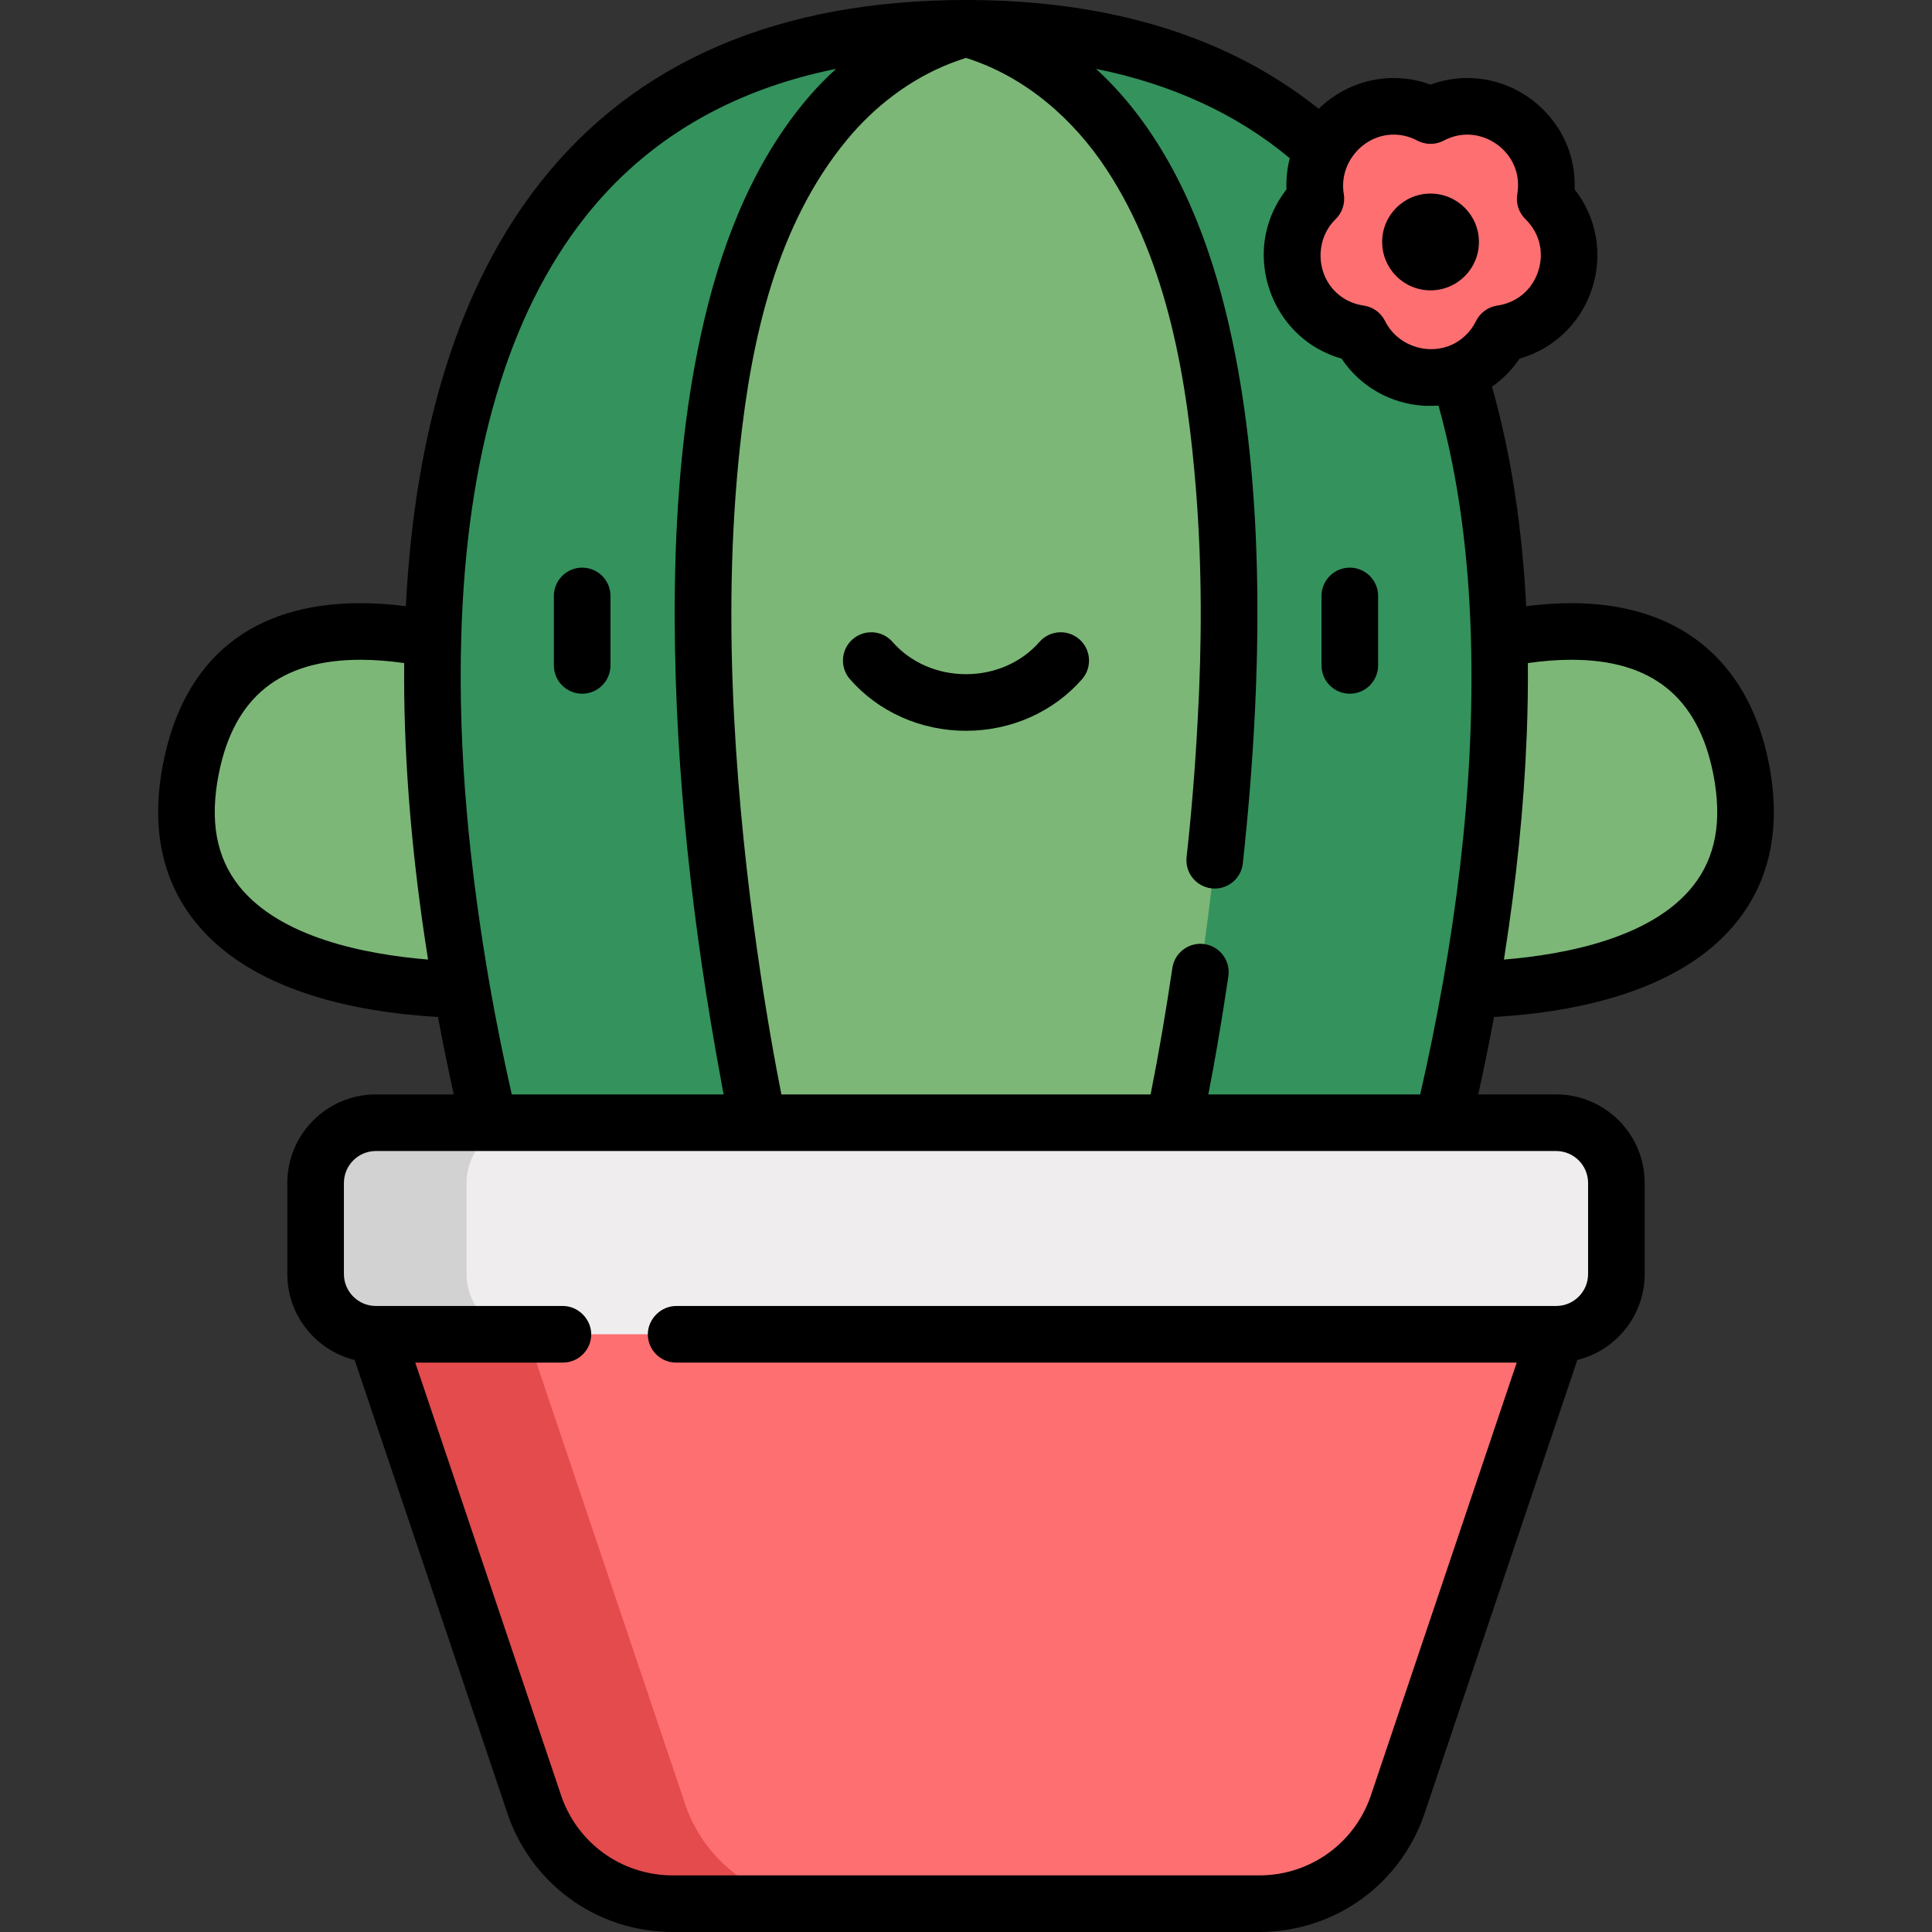 <?xml version="1.0" encoding="iso-8859-1"?>
<!-- Generator: Adobe Illustrator 19.0.0, SVG Export Plug-In . SVG Version: 6.00 Build 0)  -->
<svg xmlns="http://www.w3.org/2000/svg" xmlns:xlink="http://www.w3.org/1999/xlink" version="1.1" id="Layer_1" x="0px" y="0px" viewBox="0 0 512 512" style="enable-background:new 0 0 512 512;" xml:space="preserve" width="512" height="512">
<rect x="0" y="0" width="512" height="512" fill="#333333" stroke="none"/>
<g>
	<g>
		<path style="fill:#7CB777;" d="M461.372,203.572c-10.191-51.322-65.998-37.717-100.488-21.919l-0.561,25.18l-0.379,16.881    l7.559,17.18l9.381,21.33C414.793,263.645,471.563,254.894,461.372,203.572z"/>
		<path style="fill:#7CB777;" d="M50.628,203.572c10.191-51.322,65.998-37.717,100.488-21.919l0.561,25.18l0.379,16.881    l-7.559,17.18l-9.381,21.33C97.207,263.645,40.437,254.894,50.628,203.572z"/>
		<path style="fill:#34925D;" d="M256,7.5l56.359,305.553l69.972-15.523C409.327,184.012,416.938,7.5,256,7.5z"/>
		<path style="fill:#34925D;" d="M256,7.5c-160.938,0-153.327,176.512-126.331,290.031l75.63,16.779l-3.435-13.312L256,7.5z"/>
		<path style="fill:#7CB777;" d="M311.03,297.531l1.329,15.523L256,325.565l-50.701-11.255l-4.33-16.779    c0,0-57.45-258.196,55.03-290.031C368.48,39.334,311.03,297.531,311.03,297.531z"/>
		<path style="fill:#FD6F71;" d="M409.487,52.696L409.487,52.696L409.487,52.696c2.933-17.103-15.018-30.145-30.377-22.071v0l0,0    c-15.359-8.075-33.311,4.968-30.377,22.071v0c-12.426,12.112-5.569,33.215,11.603,35.711h0v0c7.68,15.561,29.869,15.561,37.549,0    v0h0C415.056,85.911,421.913,64.808,409.487,52.696z"/>
		<path style="fill:#FD6F71;" d="M256,325.565L99.609,353.599l41.655,123.614c5.045,16.229,20.063,27.287,37.058,27.287h155.357    c16.995,0,32.013-11.058,37.058-27.287l41.655-123.614L256,325.565z"/>
		<path style="fill:#E34B4C;" d="M181.264,477.213l-41.655-123.614L276,329.15l-20-3.585L99.609,353.599l41.655,123.614    c5.045,16.229,20.063,27.287,37.058,27.287h40C201.327,504.5,186.309,493.442,181.264,477.213z"/>
		<path style="fill:#EFEDEE;" d="M412.391,297.531H99.609c-8.819,0-15.968,7.149-15.968,15.968v24.133    c0,8.819,7.149,15.968,15.968,15.968h312.782c8.819,0,15.968-7.149,15.968-15.968v-24.133    C428.359,304.68,421.21,297.531,412.391,297.531z"/>
		<path style="fill:#D2D2D2;" d="M123.641,337.631v-24.132c0-8.819,7.149-15.968,15.968-15.968h-40    c-8.819,0-15.968,7.149-15.968,15.968v24.132c0,8.819,7.149,15.968,15.968,15.968h40    C130.79,353.599,123.641,346.45,123.641,337.631z"/>
	</g>
	<g>
		<path d="M154.284,183.839c4.142,0,7.5-3.358,7.5-7.5v-18.409c0-4.142-3.358-7.5-7.5-7.5s-7.5,3.358-7.5,7.5v18.409    C146.784,180.481,150.142,183.839,154.284,183.839z"/>
		<path d="M357.715,183.839c4.142,0,7.5-3.358,7.5-7.5v-18.409c0-4.142-3.358-7.5-7.5-7.5s-7.5,3.358-7.5,7.5v18.409    C350.215,180.481,353.573,183.839,357.715,183.839z"/>
		<path d="M286.04,169.412c-3.118-2.726-7.857-2.408-10.583,0.711c-4.746,5.429-11.838,8.543-19.458,8.543    c-7.62,0-14.712-3.114-19.458-8.543c-2.727-3.119-7.464-3.437-10.583-0.71s-3.437,7.464-0.711,10.583    c7.595,8.688,18.803,13.671,30.752,13.671c11.948,0,23.157-4.983,30.751-13.671C289.477,176.876,289.159,172.138,286.04,169.412z"/>
		<circle cx="379.109" cy="64.125" r="12.823"/>
		<path d="M116.072,269.52c1.353,7.269,2.769,14.14,4.181,20.511H99.609c-12.94,0-23.468,10.528-23.468,23.468v24.132    c0,11.004,7.615,20.259,17.85,22.784l40.139,119.114C140.211,498.955,157.958,512,178.322,512h155.357    c20.365,0,38.113-13.046,44.193-32.475l40.137-119.111c10.236-2.524,17.851-11.779,17.851-22.784v-24.132    c0-12.94-10.528-23.468-23.468-23.468h-20.644c1.395-6.3,2.813-13.174,4.176-20.51c22.454-1.331,49.824-7.029,64.4-25.292    c8.91-11.164,11.738-25.333,8.405-42.116c-5.413-27.255-23.974-42.266-52.265-42.266c-3.814,0-7.833,0.273-12.006,0.804    c-1.01-19.815-3.777-39.573-9.065-58.162c2.84-1.984,5.323-4.497,7.304-7.455c9.058-2.566,16.249-9.413,19.22-18.558    c2.97-9.14,1.179-18.902-4.633-26.3c0.299-7.059-1.988-13.792-6.611-19.275c-5.479-6.499-13.431-10.226-21.817-10.226    c-3.343,0-6.607,0.588-9.747,1.753c-3.139-1.165-6.403-1.753-9.746-1.753c-7.452,0-14.556,2.948-19.892,8.163    C325.538,9.7,294.145,0,256,0h0h0c-49.508,0-87.427,16.222-112.704,48.215c-21.312,26.974-33.316,64.777-35.74,112.436    c-4.178-0.532-8.201-0.806-12.02-0.806c-28.701,0-46.773,14.615-52.265,42.266c-3.333,16.782-0.505,30.952,8.405,42.116    C66.251,262.49,93.618,268.189,116.072,269.52z M420.859,313.499v24.132c0,4.669-3.799,8.468-8.468,8.468H179.182    c-4.031,0-7.5,3.463-7.5,7.5c0,4.142,3.358,7.5,7.5,7.5h222.767l-38.32,113.719c-0.019,0.056-0.037,0.112-0.055,0.169    C359.481,488.153,347.467,497,333.678,497H178.322c-13.789,0-25.803-8.847-29.896-22.013c-0.018-0.057-0.036-0.113-0.055-0.169    l-38.321-113.719h39.131c4.142,0,7.5-3.358,7.5-7.5c0-4.043-3.451-7.5-7.5-7.5H99.609c-4.669,0-8.468-3.799-8.468-8.468v-24.132    c0-4.669,3.799-8.468,8.468-8.468h312.782C417.06,305.03,420.859,308.829,420.859,313.499z M416.464,174.845    c21.235,0,33.518,9.875,37.552,30.188c2.466,12.42,0.695,22.181-5.416,29.838c-10.836,13.577-33.295,18.049-50.041,19.423    c0.069-0.435,0.126-0.863,0.194-1.297c3.035-19.364,5.107-38.894,5.857-58.484c0.003-0.07,0.006-0.14,0.008-0.21    c0.233-6.149,0.336-12.354,0.283-18.583C408.973,175.138,412.844,174.845,416.464,174.845z M369.363,35.674    c2.145,0,4.25,0.535,6.257,1.59c2.186,1.148,4.794,1.148,6.98,0c2.006-1.055,4.111-1.59,6.256-1.59    c3.896,0,7.765,1.83,10.349,4.895c2.547,3.021,3.573,6.877,2.89,10.86c-0.417,2.433,0.389,4.915,2.157,6.638    c3.745,3.65,5.016,8.799,3.4,13.773s-5.671,8.393-10.847,9.145c-2.443,0.355-4.555,1.889-5.647,4.103    c-1.497,3.034-4.116,5.476-7.301,6.641c-6.384,2.336-13.78-0.537-16.797-6.641c-1.092-2.214-3.204-3.748-5.647-4.103    c-2.264-0.329-4.314-1.168-6.039-2.425c-6.633-4.833-7.24-14.811-1.408-20.493c1.748-1.703,2.57-4.235,2.157-6.639    C354.74,43.369,361.152,35.674,369.363,35.674z M341.805,41.932c-0.69,2.657-0.99,5.423-0.871,8.244    c-0.187,0.238-0.358,0.485-0.537,0.729c-2.205,3-3.843,6.464-4.72,10.086c-2.78,11.484,2.113,23.95,11.972,30.444    c2.42,1.594,5.084,2.809,7.872,3.599c4.918,7.343,12.918,11.954,21.835,12.491c1.218,0.073,3.802-0.016,3.872-0.021    c5.451,19.506,7.98,40.448,8.578,61.369c1.163,40.695-4.422,81.537-13.43,121.159h-56.159c0.081-0.419,0.165-0.854,0.25-1.3    c0.013-0.067,0.026-0.137,0.039-0.205c1.403-7.223,2.635-14.482,3.787-21.749c0.426-2.685,0.839-5.371,1.237-8.06    c0.607-4.098-2.223-7.911-6.32-8.518c-4.098-0.607-7.912,2.223-8.518,6.32c-1.637,11.07-3.523,22.243-5.719,33.27    c-0.016,0.083-0.032,0.161-0.048,0.242h-97.847c-2.906-14.639-10.2-54.837-12.544-100.225    c-1.234-23.901-0.981-47.919,1.596-71.727c3.071-28.364,9.68-58.437,28.271-80.968c7.304-8.855,16.679-16.069,27.393-20.286    c1.096-0.432,3.871-1.388,4.174-1.484c0.212,0.067,0.427,0.129,0.638,0.198c15.356,5.024,27.961,16.092,36.724,29.474    c16.22,24.77,21.341,56.029,23.636,84.996c1.608,20.291,1.564,40.721,0.422,61.036c-0.638,12.062-1.597,24.117-2.931,36.122    c-0.445,4.118,2.532,7.817,6.65,8.263c4.118,0.445,7.817-2.532,8.263-6.65c5.72-52.86,5.081-97.992-1.899-134.141    c-4.226-21.895-11.307-43.964-24.467-62.22c-3.674-5.097-7.827-9.872-12.47-14.11c-0.023-0.021-0.045-0.044-0.068-0.065    C310.62,22.324,327.8,30.244,341.805,41.932z M155.066,57.514c16.16-20.453,38.453-33.596,66.523-39.277    c-0.02,0.018-0.038,0.037-0.058,0.055c-5.289,4.76-9.874,10.249-13.897,16.106c-12.618,18.373-19.391,40.246-23.43,61.975    c-3.701,19.911-5.512,42.692-5.4,68.115c0.182,40.588,4.778,81.259,12.161,121.143c0.257,1.39,0.449,2.827,0.792,4.198    c0.012,0.065,0.026,0.138,0.039,0.203h-56.171c-1.983-8.72-4-18.482-5.85-29c-0.002-0.013-0.002-0.025-0.004-0.038    c-5.262-30.408-8.432-61.318-7.535-92.207C123.617,120.776,134.662,83.338,155.066,57.514z M57.985,205.033    c4.034-20.313,16.317-30.188,37.552-30.188c3.623,0,7.497,0.293,11.572,0.875c-0.001,0.091,0.001,0.186,0.001,0.277    c-0.176,22.669,1.617,45.327,4.757,67.769c0.013,0.091,0.025,0.182,0.037,0.272c0.479,3.414,0.985,6.769,1.509,10.068    c0.01,0.063,0.018,0.125,0.028,0.188c-16.745-1.374-39.205-5.846-50.04-19.423C57.289,227.214,55.518,217.454,57.985,205.033z"/>
	</g>
</g>















</svg>

